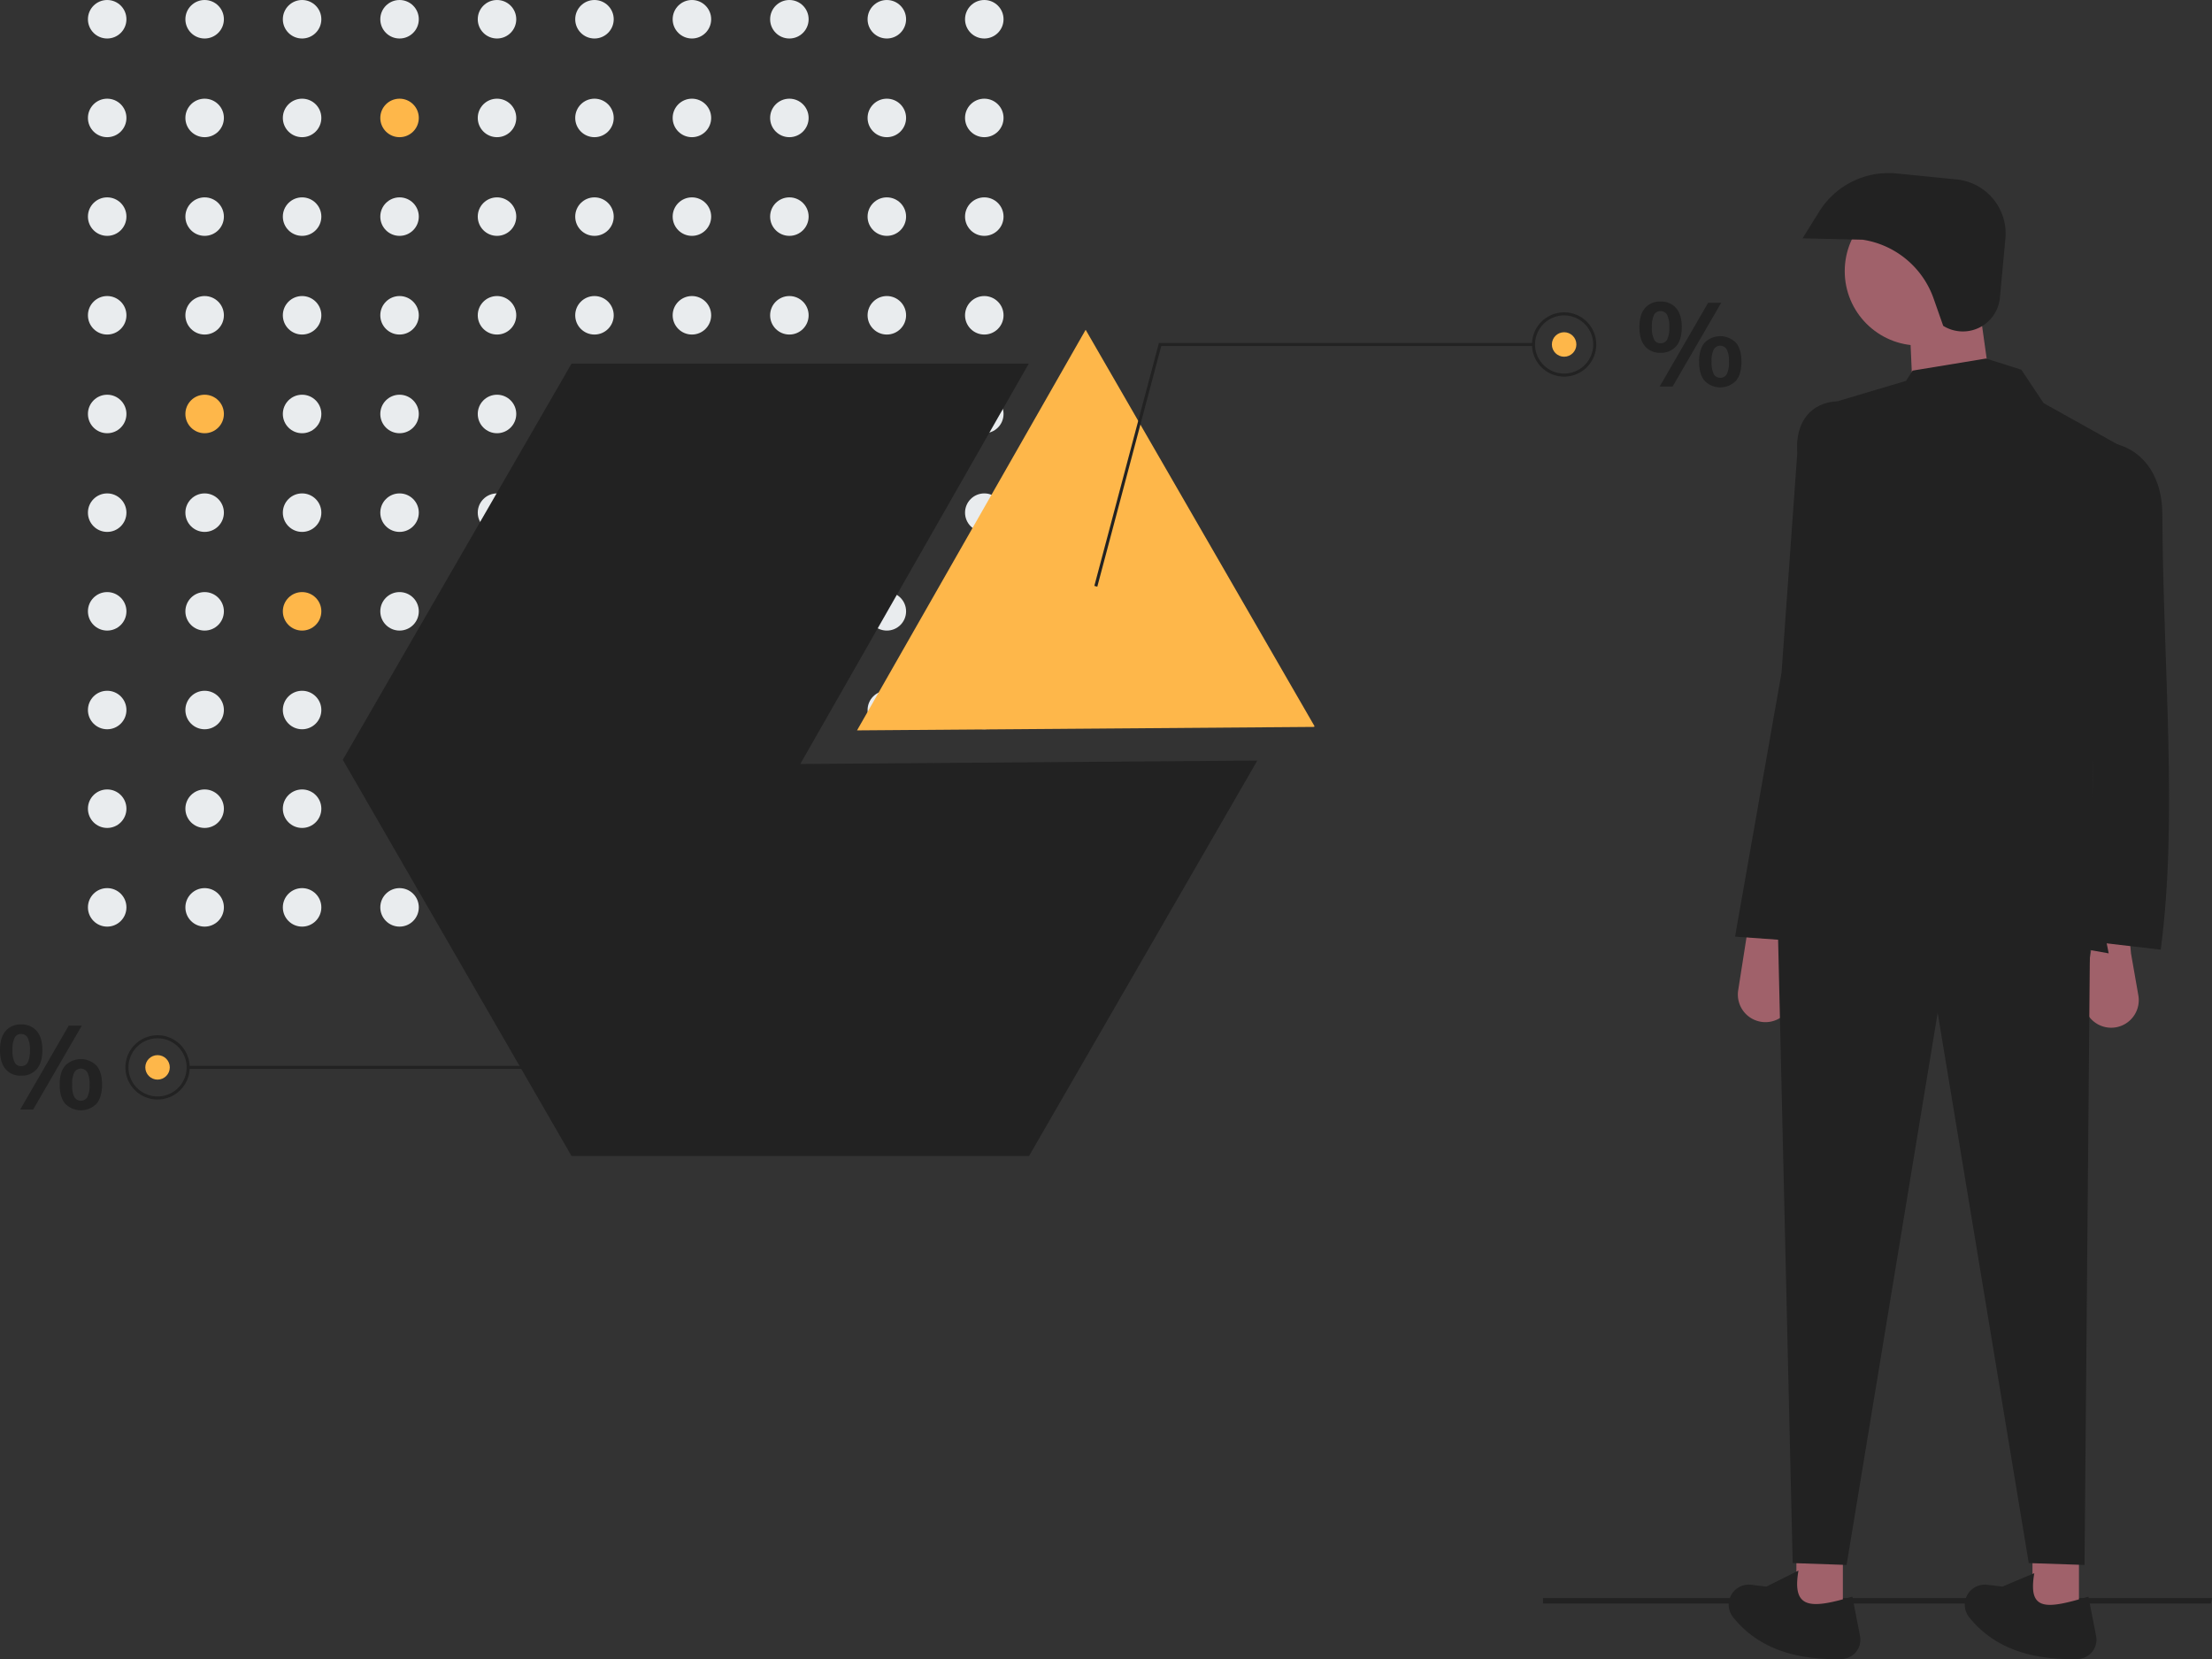 <svg xmlns="http://www.w3.org/2000/svg" data-name="Layer 1" width="885.528" height="664.187" viewBox="0 0 885.528 664.187" xmlns:xlink="http://www.w3.org/1999/xlink"><rect x="0" y="0" width="885.528" height="664.187" fill="#333333" stroke="none"/><polygon points="885.132 641.931 617.731 641.931 617.731 639.746 885.528 639.746 885.132 641.931" fill="#222222"/><circle cx="42.908" cy="7.708" r="7.707" fill="#E9ECEE"/><circle cx="81.923" cy="7.708" r="7.707" fill="#E9ECEE"/><circle cx="120.937" cy="7.708" r="7.707" fill="#E9ECEE"/><circle cx="159.952" cy="7.708" r="7.707" fill="#E9ECEE"/><circle cx="198.967" cy="7.708" r="7.707" fill="#E9ECEE"/><circle cx="237.981" cy="7.708" r="7.707" fill="#E9ECEE"/><circle cx="276.996" cy="7.708" r="7.707" fill="#E9ECEE"/><circle cx="316.01" cy="7.708" r="7.707" fill="#E9ECEE"/><circle cx="355.025" cy="7.708" r="7.707" fill="#E9ECEE"/><circle cx="394.04" cy="7.708" r="7.707" fill="#E9ECEE"/><circle cx="42.908" cy="47.213" r="7.707" fill="#E9ECEE"/><circle cx="81.923" cy="47.213" r="7.707" fill="#E9ECEE"/><circle cx="120.937" cy="47.213" r="7.707" fill="#E9ECEE"/><circle cx="159.952" cy="47.213" r="7.707" fill="#feb74a"/><circle cx="198.967" cy="47.213" r="7.707" fill="#E9ECEE"/><circle cx="237.981" cy="47.213" r="7.707" fill="#E9ECEE"/><circle cx="276.996" cy="47.213" r="7.707" fill="#E9ECEE"/><circle cx="316.01" cy="47.213" r="7.707" fill="#E9ECEE"/><circle cx="355.025" cy="47.213" r="7.707" fill="#E9ECEE"/><circle cx="394.04" cy="47.213" r="7.707" fill="#E9ECEE"/><circle cx="42.908" cy="86.717" r="7.707" fill="#E9ECEE"/><circle cx="81.923" cy="86.717" r="7.707" fill="#E9ECEE"/><circle cx="120.937" cy="86.717" r="7.707" fill="#E9ECEE"/><circle cx="159.952" cy="86.717" r="7.707" fill="#E9ECEE"/><circle cx="198.967" cy="86.717" r="7.707" fill="#E9ECEE"/><circle cx="237.981" cy="86.717" r="7.707" fill="#E9ECEE"/><circle cx="276.996" cy="86.717" r="7.707" fill="#E9ECEE"/><circle cx="316.01" cy="86.717" r="7.707" fill="#E9ECEE"/><circle cx="355.025" cy="86.717" r="7.707" fill="#E9ECEE"/><circle cx="394.04" cy="86.717" r="7.707" fill="#E9ECEE"/><circle cx="42.908" cy="126.221" r="7.707" fill="#E9ECEE"/><circle cx="81.923" cy="126.221" r="7.707" fill="#E9ECEE"/><circle cx="120.937" cy="126.221" r="7.707" fill="#E9ECEE"/><circle cx="159.952" cy="126.221" r="7.707" fill="#E9ECEE"/><circle cx="198.967" cy="126.221" r="7.707" fill="#E9ECEE"/><circle cx="237.981" cy="126.221" r="7.707" fill="#E9ECEE"/><circle cx="276.996" cy="126.221" r="7.707" fill="#E9ECEE"/><circle cx="316.01" cy="126.221" r="7.707" fill="#E9ECEE"/><circle cx="355.025" cy="126.221" r="7.707" fill="#E9ECEE"/><circle cx="394.04" cy="126.221" r="7.707" fill="#E9ECEE"/><circle cx="42.908" cy="165.726" r="7.707" fill="#E9ECEE"/><circle cx="81.923" cy="165.726" r="7.707" fill="#feb74a"/><circle cx="120.937" cy="165.726" r="7.707" fill="#E9ECEE"/><circle cx="159.952" cy="165.726" r="7.707" fill="#E9ECEE"/><circle cx="198.967" cy="165.726" r="7.707" fill="#E9ECEE"/><circle cx="237.981" cy="165.726" r="7.707" fill="#E9ECEE"/><circle cx="276.996" cy="165.726" r="7.707" fill="#E9ECEE"/><circle cx="316.01" cy="165.726" r="7.707" fill="#E9ECEE"/><circle cx="355.025" cy="165.726" r="7.707" fill="#E9ECEE"/><circle cx="394.04" cy="165.726" r="7.707" fill="#E9ECEE"/><circle cx="42.908" cy="205.23" r="7.707" fill="#E9ECEE"/><circle cx="81.923" cy="205.23" r="7.707" fill="#E9ECEE"/><circle cx="120.937" cy="205.23" r="7.707" fill="#E9ECEE"/><circle cx="159.952" cy="205.23" r="7.707" fill="#E9ECEE"/><circle cx="198.967" cy="205.23" r="7.707" fill="#E9ECEE"/><circle cx="237.981" cy="205.23" r="7.707" fill="#E9ECEE"/><circle cx="276.996" cy="205.23" r="7.707" fill="#E9ECEE"/><circle cx="316.01" cy="205.23" r="7.707" fill="#E9ECEE"/><circle cx="355.025" cy="205.23" r="7.707" fill="#E9ECEE"/><circle cx="394.04" cy="205.23" r="7.707" fill="#E9ECEE"/><circle cx="42.908" cy="244.734" r="7.707" fill="#E9ECEE"/><circle cx="81.923" cy="244.734" r="7.707" fill="#E9ECEE"/><circle cx="120.937" cy="244.734" r="7.707" fill="#feb74a"/><circle cx="159.952" cy="244.734" r="7.707" fill="#E9ECEE"/><circle cx="198.967" cy="244.734" r="7.707" fill="#E9ECEE"/><circle cx="237.981" cy="244.734" r="7.707" fill="#E9ECEE"/><circle cx="276.996" cy="244.734" r="7.707" fill="#E9ECEE"/><circle cx="316.01" cy="244.734" r="7.707" fill="#E9ECEE"/><circle cx="355.025" cy="244.734" r="7.707" fill="#E9ECEE"/><circle cx="394.04" cy="244.734" r="7.707" fill="#E9ECEE"/><circle cx="42.908" cy="284.239" r="7.707" fill="#E9ECEE"/><circle cx="81.923" cy="284.239" r="7.707" fill="#E9ECEE"/><circle cx="120.937" cy="284.239" r="7.707" fill="#E9ECEE"/><circle cx="159.952" cy="284.239" r="7.707" fill="#E9ECEE"/><circle cx="198.967" cy="284.239" r="7.707" fill="#E9ECEE"/><circle cx="237.981" cy="284.239" r="7.707" fill="#E9ECEE"/><circle cx="276.996" cy="284.239" r="7.707" fill="#E9ECEE"/><circle cx="316.01" cy="284.239" r="7.707" fill="#E9ECEE"/><circle cx="355.025" cy="284.239" r="7.707" fill="#E9ECEE"/><circle cx="394.04" cy="284.239" r="7.707" fill="#E9ECEE"/><circle cx="42.908" cy="323.743" r="7.707" fill="#E9ECEE"/><circle cx="81.923" cy="323.743" r="7.707" fill="#E9ECEE"/><circle cx="120.937" cy="323.743" r="7.707" fill="#E9ECEE"/><circle cx="159.952" cy="323.743" r="7.707" fill="#E9ECEE"/><circle cx="198.967" cy="323.743" r="7.707" fill="#E9ECEE"/><circle cx="237.981" cy="323.743" r="7.707" fill="#E9ECEE"/><circle cx="276.996" cy="323.743" r="7.707" fill="#E9ECEE"/><circle cx="316.01" cy="323.743" r="7.707" fill="#E9ECEE"/><circle cx="355.025" cy="323.743" r="7.707" fill="#E9ECEE"/><circle cx="394.04" cy="323.743" r="7.707" fill="#E9ECEE"/><circle cx="42.908" cy="363.247" r="7.707" fill="#E9ECEE"/><circle cx="81.923" cy="363.247" r="7.707" fill="#E9ECEE"/><circle cx="120.937" cy="363.247" r="7.707" fill="#E9ECEE"/><circle cx="159.952" cy="363.247" r="7.707" fill="#E9ECEE"/><circle cx="198.967" cy="363.247" r="7.707" fill="#E9ECEE"/><circle cx="237.981" cy="363.247" r="7.707" fill="#E9ECEE"/><circle cx="276.996" cy="363.247" r="7.707" fill="#E9ECEE"/><circle cx="316.01" cy="363.247" r="7.707" fill="#E9ECEE"/><circle cx="355.025" cy="363.247" r="7.707" fill="#E9ECEE"/><circle cx="394.04" cy="363.247" r="7.707" fill="#E9ECEE"/><polygon points="320.375 305.854 411.849 145.565 228.803 145.565 137.232 304.171 228.803 462.778 411.946 462.778 503.347 304.468 320.375 305.854" fill="#222222"/><polygon points="526.065 291.005 526.236 290.708 434.665 132.102 434.567 132.102 343.093 292.391 526.065 291.005" fill="#feb74a"/><path d="M815.777,256.517q-2.238-2.615-2.238-7.657,0-4.994,2.238-7.61a7.721,7.721,0,0,1,6.196-2.615,7.85,7.85,0,0,1,6.268,2.615q2.26,2.615,2.261,7.61,0,5.042-2.261,7.657a7.849,7.849,0,0,1-6.268,2.615A7.72,7.72,0,0,1,815.777,256.517Zm8.883-2.709a10.66,10.66,0,0,0,.848-4.947,10.29,10.29,0,0,0-.873-4.877,2.865,2.865,0,0,0-2.662-1.531,2.776,2.776,0,0,0-2.591,1.531,10.537,10.537,0,0,0-.849,4.877,10.665,10.665,0,0,0,.849,4.924,2.775,2.775,0,0,0,2.591,1.532A2.861,2.861,0,0,0,824.66,253.808ZM821.644,272.656l19.413-33.549h5.23L826.826,272.656Zm18.023-2.285q-2.24-2.615-2.238-7.704,0-4.994,2.238-7.586a8.817,8.817,0,0,1,12.486,0q2.237,2.592,2.238,7.634,0,5.042-2.238,7.657a8.76,8.76,0,0,1-12.486,0Zm8.881-2.733a10.668,10.668,0,0,0,.849-4.924,10.298,10.298,0,0,0-.872-4.877,3.019,3.019,0,0,0-5.254,0,10.546,10.546,0,0,0-.848,4.877,10.681,10.681,0,0,0,.848,4.924,3.039,3.039,0,0,0,5.277,0Z" transform="translate(-157.236 -117.907)" fill="#222222"/><path d="M159.474,545.915q-2.238-2.615-2.238-7.657,0-4.994,2.238-7.61a7.721,7.721,0,0,1,6.196-2.615,7.85,7.85,0,0,1,6.268,2.615q2.26,2.615,2.261,7.61,0,5.042-2.261,7.657a7.849,7.849,0,0,1-6.268,2.615A7.72,7.72,0,0,1,159.474,545.915Zm8.883-2.709a10.66,10.66,0,0,0,.848-4.947,10.29,10.29,0,0,0-.873-4.877,2.865,2.865,0,0,0-2.662-1.531,2.776,2.776,0,0,0-2.591,1.531,10.537,10.537,0,0,0-.849,4.877,10.665,10.665,0,0,0,.849,4.924,2.775,2.775,0,0,0,2.591,1.532A2.861,2.861,0,0,0,168.357,543.206Zm-3.016,18.848,19.413-33.549h5.23l-19.46,33.549Zm18.023-2.285q-2.24-2.615-2.238-7.704,0-4.994,2.238-7.586a8.817,8.817,0,0,1,12.486,0q2.237,2.592,2.238,7.634,0,5.042-2.238,7.657a8.76,8.76,0,0,1-12.486,0Zm8.881-2.733a10.668,10.668,0,0,0,.849-4.924,10.299,10.299,0,0,0-.872-4.877,3.019,3.019,0,0,0-5.254,0,10.546,10.546,0,0,0-.848,4.877,10.681,10.681,0,0,0,.848,4.924,3.039,3.039,0,0,0,5.277,0Z" transform="translate(-157.236 -117.907)" fill="#222222"/><polygon points="439.283 234.863 438.098 234.548 463.952 137.291 613.913 137.291 613.913 138.517 464.894 138.517 439.283 234.863" fill="#222222"/><path d="M783.402,268.677a12.866,12.866,0,1,1,12.866-12.866A12.881,12.881,0,0,1,783.402,268.677Zm0-24.507A11.641,11.641,0,1,0,795.043,255.811,11.654,11.654,0,0,0,783.402,244.17Z" transform="translate(-157.236 -117.907)" fill="#222222"/><circle cx="626.166" cy="137.904" r="4.901" fill="#feb74a"/><polygon points="249.956 330.343 251.141 330.658 225.287 427.914 75.326 427.914 75.326 426.689 224.345 426.689 249.956 330.343" fill="#222222"/><path d="M220.309,532.342a12.866,12.866,0,1,1-12.866,12.866A12.881,12.881,0,0,1,220.309,532.342Zm0,24.507a11.641,11.641,0,1,0-11.641-11.641A11.654,11.654,0,0,0,220.309,556.849Z" transform="translate(-157.236 -117.907)" fill="#222222"/><circle cx="63.073" cy="427.302" r="4.901" fill="#feb74a"/><rect x="719.152" y="621.28" width="18.604" height="25.301" fill="#a0616a"/><rect x="813.66" y="621.28" width="18.604" height="25.301" fill="#a0616a"/><path d="M1002.406,529.334h0a11.04,11.04,0,0,1-10.906-12.75l3.047-19.425.906-5.777h14.139l.744,8.186,2.944,16.824A11.04,11.04,0,0,1,1002.406,529.334Z" transform="translate(-157.236 -117.907)" fill="#a0616a"/><path d="M863.993,527.102h0a11.04,11.04,0,0,1-10.906-12.75l3.047-19.425.906-5.777h14.139l.744,8.186,2.944,16.824A11.04,11.04,0,0,1,863.993,527.102Z" transform="translate(-157.236 -117.907)" fill="#a0616a"/><polygon points="834.496 626.489 812.172 625.745 775.708 405.475 739.244 626.489 717.664 625.745 711.711 371.243 836.729 371.243 834.496 626.489" fill="#222222"/><path d="M894.526,782.054c-18.941.548-33.768-4.573-43.49-16.728a8.03,8.03,0,0,1-.608-9.143h0a8.028,8.028,0,0,1,7.816-3.843l6.155.719,12.817-6.404c-2.622,15.247,4.51,15.534,21.569,10.423l3.073,15.751A7.735,7.735,0,0,1,894.526,782.054Z" transform="translate(-157.236 -117.907)" fill="#222222"/><path d="M989.034,782.054c-18.941.548-33.768-4.573-43.49-16.728a8.03,8.03,0,0,1-.608-9.143h0a8.028,8.028,0,0,1,7.816-3.843l6.155.719,12.721-5.367c-2.622,15.247,4.606,14.496,21.665,9.386l3.073,15.751A7.735,7.735,0,0,1,989.034,782.054Z" transform="translate(-157.236 -117.907)" fill="#222222"/><circle cx="768.267" cy="108.556" r="29.766" fill="#a0616a"/><polygon points="798.033 162.88 766.034 164.368 764.546 130.881 792.08 120.463 798.033 162.88" fill="#a0616a"/><path d="M1001.407,499.568c-43.636-8.257-93.35-11.215-126.507,0l10.418-218.782,34.975-10.418,2.605-4.093,29.394-4.837,14.139,4.465,8.93,13.395,38.696,21.581C995.009,374.562,989.367,441.508,1001.407,499.568Z" transform="translate(-157.236 -117.907)" fill="#222222"/><path d="M1022.243,498.08l-31.999-3.721c6.67-32.497,3.942-74.766,5.581-117.205,1.04-26.916,6.622-51.411,8.558-81.485h0c12.136,3.164,18.419,14.433,18.491,27.713C1023.217,386.369,1029.167,445.387,1022.243,498.08Z" transform="translate(-157.236 -117.907)" fill="#222222"/><path d="M883.086,495.103,851.831,492.871l18.604-105.67,6.298-87.934c-.98-12.824,5.874-20.275,16.026-20.713h0c22.177,26.262,24.748,62.454,17.86,103.438Z" transform="translate(-157.236 -117.907)" fill="#222222"/><path d="M935.157,248.348l-3.839-10.928a35.842,35.842,0,0,0-28.399-23.551h0l-24.057-.552,6.68-10.734a32.64,32.64,0,0,1,30.95-15.234l24.043,2.397a21.779,21.779,0,0,1,19.525,23.694l-2.205,23.646A14.893,14.893,0,0,1,935.157,248.348Z" transform="translate(-157.236 -117.907)" fill="#222222"/></svg>